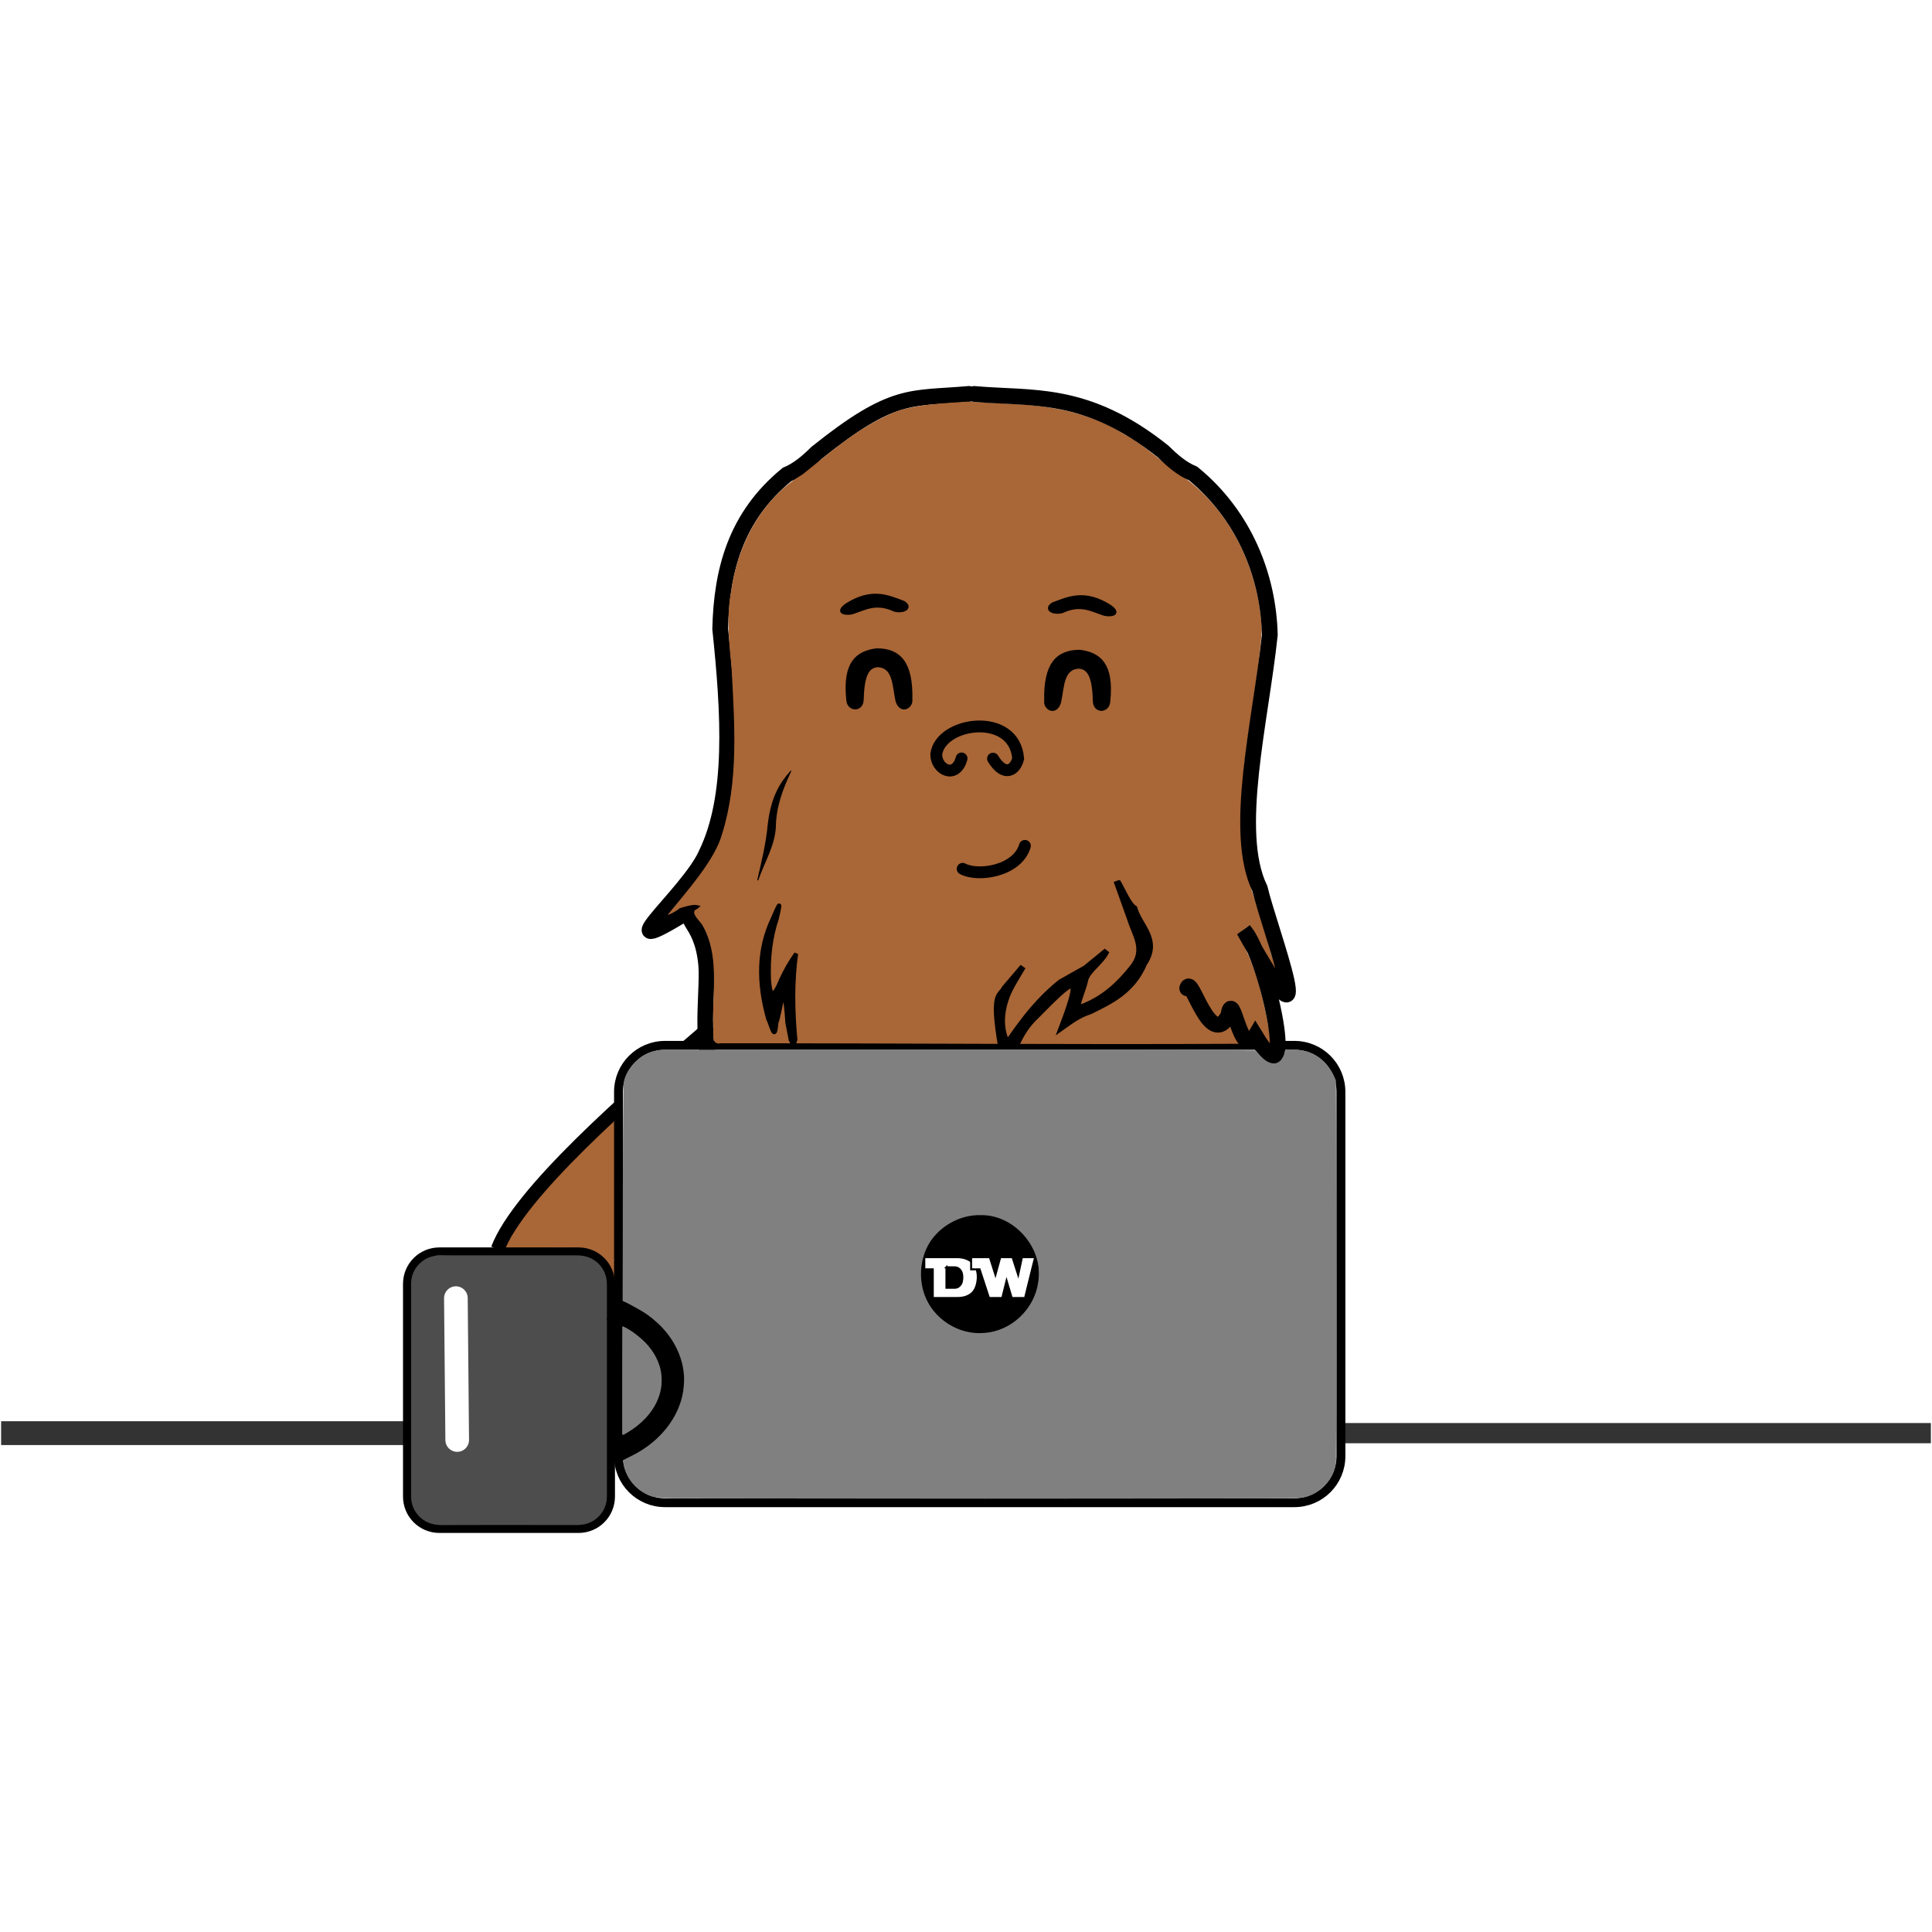 <?xml version="1.0" encoding="UTF-8" standalone="no"?>
<!-- Created with Inkscape (http://www.inkscape.org/) -->

<svg
   xmlns:dc="http://purl.org/dc/elements/1.1/"
   xmlns:cc="http://creativecommons.org/ns#"
   xmlns:rdf="http://www.w3.org/1999/02/22-rdf-syntax-ns#"
   xmlns:svg="http://www.w3.org/2000/svg"
   xmlns="http://www.w3.org/2000/svg"
   xmlns:sodipodi="http://sodipodi.sourceforge.net/DTD/sodipodi-0.dtd"
   xmlns:inkscape="http://www.inkscape.org/namespaces/inkscape"
   width="725"
   height="725"
   viewBox="0 0 725 725"
   id="svg2"
   version="1.1"
   inkscape:version="0.91 r13725"
   sodipodi:docname="dw.svg">
  <defs
     id="defs4">
    <inkscape:path-effect
       effect="spiro"
       id="path-effect7804"
       is_visible="true" />
    <inkscape:path-effect
       effect="spiro"
       id="path-effect7695"
       is_visible="true" />
    <inkscape:path-effect
       effect="spiro"
       id="path-effect7681"
       is_visible="true" />
    <inkscape:path-effect
       effect="spiro"
       id="path-effect7618"
       is_visible="true" />
    <inkscape:path-effect
       effect="spiro"
       id="path-effect7535"
       is_visible="true" />
    <inkscape:path-effect
       effect="spiro"
       id="path-effect7531"
       is_visible="true" />
    <marker
       inkscape:stockid="Arrow1Lstart"
       orient="auto"
       refY="0"
       refX="0"
       id="Arrow1Lstart"
       style="overflow:visible"
       inkscape:isstock="true">
      <path
         id="path7034"
         d="M 0,0 5,-5 -12.5,0 5,5 0,0 Z"
         style="fill-rule:evenodd;stroke:#000000;stroke-width:1pt"
         transform="matrix(0.8,0,0,0.8,10,0)"
         inkscape:connector-curvature="0" />
    </marker>
    <inkscape:path-effect
       effect="spiro"
       id="path-effect6819"
       is_visible="true" />
    <inkscape:path-effect
       effect="spiro"
       id="path-effect6798"
       is_visible="true" />
    <inkscape:path-effect
       effect="spiro"
       id="path-effect6794"
       is_visible="true" />
    <inkscape:path-effect
       effect="spiro"
       id="path-effect6423"
       is_visible="true" />
    <inkscape:path-effect
       effect="spiro"
       id="path-effect6418"
       is_visible="true" />
    <inkscape:path-effect
       effect="spiro"
       id="path-effect6381"
       is_visible="true" />
    <inkscape:path-effect
       effect="spiro"
       id="path-effect6376"
       is_visible="true" />
    <inkscape:path-effect
       effect="spiro"
       id="path-effect6371"
       is_visible="true" />
    <inkscape:path-effect
       effect="spiro"
       id="path-effect6348"
       is_visible="true" />
    <inkscape:path-effect
       effect="spiro"
       id="path-effect6344"
       is_visible="true" />
    <inkscape:path-effect
       effect="spiro"
       id="path-effect6339"
       is_visible="true" />
    <inkscape:path-effect
       effect="spiro"
       id="path-effect6335"
       is_visible="true" />
    <inkscape:path-effect
       effect="spiro"
       id="path-effect6326"
       is_visible="true" />
    <inkscape:path-effect
       effect="spiro"
       id="path-effect6321"
       is_visible="true" />
    <inkscape:path-effect
       effect="spiro"
       id="path-effect6316"
       is_visible="true" />
    <inkscape:path-effect
       effect="spiro"
       id="path-effect6274"
       is_visible="true" />
    <inkscape:path-effect
       effect="spiro"
       id="path-effect6269"
       is_visible="true" />
    <inkscape:path-effect
       effect="spiro"
       id="path-effect6221"
       is_visible="true" />
    <inkscape:path-effect
       effect="spiro"
       id="path-effect6217"
       is_visible="true" />
    <inkscape:path-effect
       effect="spiro"
       id="path-effect6197"
       is_visible="true" />
    <inkscape:path-effect
       effect="spiro"
       id="path-effect6178"
       is_visible="true" />
    <inkscape:path-effect
       effect="spiro"
       id="path-effect6174"
       is_visible="true" />
    <inkscape:path-effect
       effect="spiro"
       id="path-effect6164"
       is_visible="true" />
    <inkscape:path-effect
       effect="spiro"
       id="path-effect6131"
       is_visible="true" />
    <inkscape:path-effect
       effect="spiro"
       id="path-effect4387"
       is_visible="true" />
    <inkscape:path-effect
       effect="spiro"
       id="path-effect4344"
       is_visible="true" />
    <inkscape:path-effect
       effect="spiro"
       id="path-effect4299"
       is_visible="true" />
    <inkscape:path-effect
       effect="spiro"
       id="path-effect4295"
       is_visible="true" />
    <inkscape:path-effect
       effect="spiro"
       id="path-effect4244"
       is_visible="true" />
    <inkscape:path-effect
       effect="spiro"
       id="path-effect4239"
       is_visible="true" />
    <inkscape:path-effect
       effect="spiro"
       id="path-effect4234"
       is_visible="true" />
    <inkscape:path-effect
       effect="spiro"
       id="path-effect4299-7"
       is_visible="true" />
    <inkscape:path-effect
       effect="spiro"
       id="path-effect7804-7"
       is_visible="true" />
    <inkscape:path-effect
       effect="spiro"
       id="path-effect7804-9"
       is_visible="true" />
    <inkscape:path-effect
       effect="spiro"
       id="path-effect7804-7-7"
       is_visible="true" />
    <inkscape:path-effect
       effect="spiro"
       id="path-effect6221-3"
       is_visible="true" />
    <inkscape:path-effect
       effect="spiro"
       id="path-effect6798-6"
       is_visible="true" />
    <inkscape:path-effect
       effect="spiro"
       id="path-effect7681-1"
       is_visible="true" />
  </defs>
  <sodipodi:namedview
     id="base"
     pagecolor="#ffffff"
     bordercolor="#666666"
     borderopacity="1.0"
     inkscape:pageopacity="0.0"
     inkscape:pageshadow="2"
     inkscape:zoom="0.5"
     inkscape:cx="189.00906"
     inkscape:cy="202.44147"
     inkscape:document-units="px"
     inkscape:current-layer="layer1"
     showgrid="false"
     inkscape:window-width="1600"
     inkscape:window-height="824"
     inkscape:window-x="0"
     inkscape:window-y="24"
     inkscape:window-maximized="1"
     units="px"
     showguides="false" />
  <g
     inkscape:label="Layer 1"
     inkscape:groupmode="layer"
     id="layer1"
     transform="translate(0,-327.362)">
    <path
       style="fill:none;stroke:none;stroke-width:0.837;stroke-miterlimit:4;stroke-dasharray:none;stroke-opacity:1"
       id="path3411-5"
       sodipodi:type="arc"
       sodipodi:cx="273.638"
       sodipodi:cy="-74.776962"
       sodipodi:rx="261.72397"
       sodipodi:ry="261.72397"
       sodipodi:start="0"
       sodipodi:end="6.2804837"
       sodipodi:open="true"
       d="M 535.362,-74.777 A 261.724,261.724 0 0 1 273.815,186.947 261.724,261.724 0 0 1 11.914,-74.423 261.724,261.724 0 0 1 273.108,-336.5 261.724,261.724 0 0 1 535.361,-75.484"
       transform="matrix(-0.248,-0.969,0.969,-0.248,0,0)" />
    <path
       style="opacity:1;fill:#4d4d4d;fill-opacity:1;stroke:none;stroke-width:12;stroke-linecap:round;stroke-linejoin:miter;stroke-miterlimit:4;stroke-dasharray:none;stroke-dashoffset:0;stroke-opacity:1"
       d="m 181.984,798.371 c -6.851,0.084 -13.719,-0.156 -20.561,0.233 -4.35,0.806 -8.155,4.367 -8.756,8.574 -0.356,10.852 -0.132,21.716 -0.206,32.572 0.058,16.741 -0.132,33.485 0.149,50.224 0.055,5.502 5.804,10.014 11.458,9.688 18.848,0.149 37.701,0.062 56.548,0.04 4.33,-1.025 8.377,-4.26 9.065,-8.598 0.373,-10.731 0.155,-21.475 0.231,-32.211 -0.056,-16.996 0.135,-33.995 -0.171,-50.989 -0.107,-4.531 -4.193,-8.266 -8.651,-9.315 -2.337,-0.499 -4.821,-0.079 -7.215,-0.218 -10.63,3e-4 -21.261,-7.4e-4 -31.891,10e-4 z"
       id="path7663"
       inkscape:connector-curvature="0" />
    <path
       style="opacity:1;fill:#a96636;fill-opacity:1;stroke:none;stroke-width:8;stroke-linecap:butt;stroke-linejoin:miter;stroke-miterlimit:4;stroke-dasharray:none;stroke-dashoffset:0;stroke-opacity:1"
       d="m 230.162,748.114 c -17.772,12.312 -30.869,25.81 -38.313,43.264 -0.297,1.145 -3.131,3.291 -2.31,4.318 10.141,0.767 21.273,-0.804 31.366,0.429 4.095,1.305 8.247,6.858 9.64,10.931 1.381,-0.737 -0.456,-5.891 0.042,-7.304 0.06,-17.213 0.237,-34.51 -0.042,-51.671 l -0.275,-0.035 z"
       id="path5139"
       inkscape:connector-curvature="0"
       sodipodi:nodetypes="ccccccccc" />
    <path
       style="fill:#333333;fill-rule:evenodd;stroke:#333333;stroke-width:7.59;stroke-linecap:butt;stroke-linejoin:miter;stroke-miterlimit:4;stroke-dasharray:none;stroke-opacity:1"
       d="m 502.527,865.163 222.048,0"
       id="path7802" />
    <path
       style="fill:none;fill-rule:evenodd;stroke:#333333;stroke-width:8.939;stroke-linecap:butt;stroke-linejoin:miter;stroke-miterlimit:4;stroke-dasharray:none;stroke-opacity:1"
       d="m 0.425,865.163 153.429,0"
       id="path7802-5" />
    <path
       style="fill:none;fill-rule:evenodd;stroke:#000000;stroke-width:5.176;stroke-linecap:butt;stroke-linejoin:miter;stroke-miterlimit:4;stroke-dasharray:none;stroke-opacity:1"
       d="m 264.256,714.684 c -28.695,24.676 -69.433,60.227 -77.487,81.388"
       id="path7529"
       inkscape:connector-curvature="0"
       sodipodi:nodetypes="cc" />
    <path
       style="fill:#ff0000;fill-rule:evenodd;stroke:#000000;stroke-width:0;stroke-linecap:butt;stroke-linejoin:miter;stroke-miterlimit:4;stroke-dasharray:none;stroke-opacity:1"
       d="m 374.093,567.082 23.903,-0.747"
       id="path6219" />
    <path
       style="fill:#000000;fill-rule:evenodd;stroke:#000000;stroke-width:0.486px;stroke-linecap:butt;stroke-linejoin:miter;stroke-opacity:1"
       d="m 287.788,732.436 c -0.895,-4.504 -3.231,-10.26 2.755,-0.966 l 5.151,17.169 c -0.101,2.236 -0.31,4.171 -2.453,0.736 l -1.472,-7.113 c -0.635,-0.362 -1.138,-1.513 -2.207,0.736 l -0.245,4.905 c -1.994,-3.527 -1.734,-9.74 -1.529,-15.467 z"
       id="path6337"
       inkscape:connector-curvature="0"
       sodipodi:nodetypes="cccccccc" />
    <path
       style="fill:#000000;fill-rule:evenodd;stroke:#000000;stroke-width:0.739px;stroke-linecap:butt;stroke-linejoin:miter;stroke-opacity:1"
       d="m 445.998,813.885 -1.021,3.268 3.166,-1.634 -2.145,-1.634 z"
       id="path6796" />
    <path
       style="fill:#000000;fill-rule:evenodd;stroke:#000000;stroke-width:0.739px;stroke-linecap:butt;stroke-linejoin:miter;stroke-opacity:1"
       d="m 285.661,798.362 c 2.446,6.403 2.675,12.125 2.655,17.77 l 4.494,2.043 -4.782,-23.631 z"
       id="path6792"
       inkscape:connector-curvature="0"
       sodipodi:nodetypes="ccccc" />
    <path
       style="opacity:1;fill:#ffffff;fill-opacity:1;stroke:#000000;stroke-width:3.339;stroke-linecap:round;stroke-linejoin:round;stroke-miterlimit:4;stroke-dasharray:none;stroke-dashoffset:0;stroke-opacity:1"
       d="m 249.574,719.639 236.143,0 c 9.681,0 17.475,7.794 17.475,17.475 l 0,136.674 c 0,9.681 -7.794,17.475 -17.475,17.475 l -236.143,0 c -9.681,0 -17.475,-7.794 -17.475,-17.475 l 0,-136.674 c 0,-9.681 7.794,-17.475 17.475,-17.475 z"
       id="rect7405" />
    <path
       style="opacity:1;fill:#ffffff;fill-opacity:1;stroke:#000000;stroke-width:3.697;stroke-linecap:round;stroke-linejoin:round;stroke-miterlimit:4;stroke-dasharray:none;stroke-dashoffset:0;stroke-opacity:1"
       d="m 388.154,805.451 a 20.509,20.509 0 0 1 -20.509,20.509 20.509,20.509 0 0 1 -20.509,-20.509 20.509,20.509 0 0 1 20.509,-20.509 20.509,20.509 0 0 1 20.509,20.509 z"
       id="path7446" />
    <path
       style="opacity:1;fill:none;fill-opacity:1;stroke:#000000;stroke-width:3.029;stroke-linecap:round;stroke-linejoin:miter;stroke-miterlimit:4;stroke-dasharray:none;stroke-dashoffset:0;stroke-opacity:1"
       d="m 164.9,796.982 52.204,0 c 6.733,0 12.153,5.42 12.153,12.153 l 0,79.811 c 0,6.733 -5.42,12.153 -12.153,12.153 l -52.204,0 c -6.733,0 -12.153,-5.42 -12.153,-12.153 l 0,-79.811 c 0,-6.733 5.42,-12.153 12.153,-12.153 z"
       id="rect7614" />
    <path
       style="fill:none;fill-rule:evenodd;stroke:#000000;stroke-width:8.874;stroke-linecap:butt;stroke-linejoin:miter;stroke-miterlimit:4;stroke-dasharray:none;stroke-opacity:1"
       d="m 229.131,818.484 c 31.989,11.172 30.21,43.228 0.578,53.727"
       id="path7616"
       inkscape:connector-curvature="0"
       sodipodi:nodetypes="cc" />
    <path
       style="opacity:1;fill:#000000;fill-opacity:1;stroke:none;stroke-width:12;stroke-linecap:round;stroke-linejoin:miter;stroke-miterlimit:4;stroke-dasharray:none;stroke-dashoffset:0;stroke-opacity:1"
       d="m 366.49,786.426 c -3.786,-0.026 -7.433,1.504 -10.549,3.541 -5.28,3.713 -8.493,10.103 -8.244,16.529 0.129,5.161 2.443,10.24 6.343,13.674 4.177,4.077 10.344,5.846 16.102,5.035 7.185,-0.95 13.551,-6.2 15.833,-13.029 1.163,-3.18 1.228,-6.665 0.728,-9.98 -1.337,-6.866 -6.599,-12.821 -13.335,-14.913 -2.212,-0.793 -4.547,-0.904 -6.877,-0.858 z"
       id="path7659"
       inkscape:connector-curvature="0" />
    <path
       style="fill:#ffffff;fill-rule:evenodd;stroke:#ffffff;stroke-width:8.874;stroke-linecap:round;stroke-linejoin:miter;stroke-miterlimit:4;stroke-dasharray:53.242, 53.242;stroke-dashoffset:0;stroke-opacity:1"
       d="m 171.076,814.498 0.817,88.508"
       id="path7679" />
    <path
       style="opacity:1;fill:#a05a2c;fill-opacity:0;stroke:none;stroke-width:5.469;stroke-linecap:round;stroke-linejoin:miter;stroke-miterlimit:4;stroke-dasharray:none;stroke-dashoffset:0;stroke-opacity:1"
       d="m 229.895,749.033 c -9.372,8.144 -17.991,17.249 -26.23,26.555 -4.721,5.87 -9.928,11.713 -13.039,18.596 0.874,2.223 4.372,1.024 6.226,1.43 8.222,0.359 16.614,-0.744 24.726,0.738 3.35,1.21 6.424,3.614 7.876,6.911 1.152,-1.301 0.232,-4.141 0.643,-5.908 0.287,-16.051 0.538,-32.126 0.11,-48.169 -0.05,-0.135 -0.19,-0.184 -0.311,-0.153 z"
       id="path7704"
       inkscape:connector-curvature="0" />
    <path
       style="opacity:1;fill:#a05a2c;fill-opacity:0;stroke:none;stroke-width:7;stroke-linecap:round;stroke-linejoin:miter;stroke-miterlimit:4;stroke-dasharray:none;stroke-dashoffset:0;stroke-opacity:1"
       d="m 363.958,478.467 c -12.768,0.264 -26.349,0.95 -37.35,8.23 -9.419,5.333 -17.37,12.726 -26.02,19.118 -15.291,9.595 -24.21,27.041 -26.304,44.653 -2.236,16.401 1.731,32.83 1.345,49.273 0.23,16.321 -0.713,33.086 -7.491,48.183 -2.94,7.214 -8.814,12.705 -12.79,19.235 1.878,0.402 3.64,-2.646 5.549,-2.535 1.082,1.585 4.556,4.074 1.888,5.799 -1.451,2.107 1.602,4.351 2.08,6.355 4.534,8.909 2.4,19.296 2.853,28.878 0.241,3.936 -0.486,8.296 0.445,12.022 9.577,0.971 19.266,0.315 28.884,0.519 0.037,-3.683 -1.101,-7.701 -1.514,-11.512 -1.772,2.454 -1.076,7.237 -3.411,9.903 -2.203,-1.173 -2.394,-4.601 -3.406,-6.754 -2.366,-8.651 -2.2,-17.88 -1.254,-26.734 1.202,-5.231 2.981,-10.687 6.152,-15.052 2.126,-0.443 0.601,2.859 0.521,3.94 -2.257,8.71 -4.297,17.904 -2.878,26.898 1.354,1.118 2.114,-2.1 2.749,-2.831 1.963,-3.302 3.086,-7.643 6.23,-9.97 1.371,3.15 -0.254,7.015 -0.062,10.437 -0.303,7.207 -0.233,14.643 0.78,21.674 24.568,0 49.135,0 73.703,0 0.814,-5.475 -1.632,-11.793 0.829,-17.121 2.659,-3.708 5.298,-7.891 8.939,-10.604 2.211,0.46 -0.173,3.401 -0.594,4.568 -3.739,6.106 -6.942,13.7 -4.769,20.871 2.624,-0.697 3.854,-4.157 5.735,-5.993 6.079,-7.9 13.724,-14.489 22.4,-19.355 3.202,-1.631 5.6,-5.07 8.98,-6.086 2.395,1.403 -0.889,3.657 -1.725,5.05 -3.953,3.561 -5.872,8.532 -7.149,13.571 -1.127,1.566 0.854,1.802 1.779,0.836 7.517,-3.964 14.827,-9.819 18.12,-17.864 0.901,-4.227 -2.029,-8.236 -2.918,-12.261 -1.616,-4.921 -3.903,-9.915 -4.954,-14.874 3.228,-1.321 3.636,3.384 5.151,5.093 3.632,5.881 7.955,11.836 9.16,18.764 -0.396,6.501 -4.571,12.273 -8.974,16.819 -7.478,7.251 -17.941,9.938 -26.244,16.042 -1.991,1.319 0.568,-2.738 0.445,-3.484 1.478,-4.246 3.302,-8.446 3.991,-12.925 -3.389,1.889 -6.646,5.644 -9.782,8.518 -2.916,3.197 -6.695,6.504 -8.064,10.437 26.221,0 52.442,0 78.663,0 -0.328,-1.337 -0.982,-4.163 -2.32,-4.973 -2.241,1.815 -5.571,2.404 -7.867,0.253 -4.312,-3.063 -5.803,-8.485 -8.869,-12.469 -3.136,-1.074 -2.267,-5.761 0.806,-6.415 3.378,-0.216 4.744,4.075 6.358,6.323 1.772,2.402 2.506,6.378 5.341,7.692 1.478,-1.946 1.996,-6.172 5.379,-5.387 4.264,1.493 3.92,7.617 6.152,10.489 0.891,-0.76 2.661,-4.655 3.54,-1.57 1.324,1.399 3.359,6.717 4.342,5.523 -1.544,-12.236 -4.646,-24.448 -9.991,-35.59 -0.569,-1.637 -3.49,-4.086 -0.725,-5.239 1.279,-1.09 3.874,-2.919 4.631,-0.21 2.362,3.291 3.618,7.666 6.434,10.492 0.215,-2.666 -1.504,-5.691 -1.996,-8.438 -2.448,-9.759 -6.579,-19.07 -8.386,-28.977 -3.634,-28.733 4.936,-57.07 6.669,-85.629 -0.145,-16.506 -6.295,-32.955 -16.687,-45.744 -4.814,-5.909 -10.587,-10.907 -16.981,-15.012 -13.125,-11.516 -28.866,-21.092 -46.555,-22.959 -9.594,-1.367 -19.3,-1.958 -28.99,-1.891 z m 40.186,73.422 c 3.844,0.233 8.866,0.505 11.173,4.072 0.957,2.224 -1.865,2.704 -3.351,1.922 -5.445,-2.014 -11.307,-1.288 -16.635,0.691 -1.563,1.003 -3.304,-0.295 -2.171,-1.931 2.292,-3.604 7.009,-4.796 10.984,-4.754 z m -71.865,0.114 c 4.312,-0.01 10.481,0.971 11.853,5.8 -0.247,2.175 -3.339,0.323 -4.59,0.178 -5.365,-2.412 -11.136,-0.893 -16.596,0.133 -2.626,0.432 -1.7,-3.244 0.006,-3.839 2.717,-1.851 6.136,-2.232 9.327,-2.272 z m 72.865,21.014 c 7.031,-0.155 12.423,6.73 12.409,13.466 0.178,2.974 1.325,7.527 -2.424,8.787 -3.747,-2.754 -2.677,-8.339 -4.959,-12.061 -1.031,-3.009 -4.925,-5.445 -7.577,-2.794 -3.901,3.67 -1.329,10.231 -4.771,14.04 -3.103,1.273 -4.042,-3.207 -3.954,-5.388 -0.941,-6.006 1.572,-13.089 7.624,-15.342 1.176,-0.452 2.411,-0.692 3.651,-0.709 z m -72.954,0.07 c 6.94,0.363 11.764,7.46 10.797,14.038 -0.348,2.32 0.68,6.598 -2.276,7.553 -3.364,0.093 -3.418,-4.49 -3.839,-6.831 -0.07,-3.636 -1.47,-8.491 -5.814,-8.736 -5.42,1.861 -5.425,8.714 -7.153,13.209 -0.268,1.664 -2.403,4.213 -3.651,1.769 -2.524,-3.149 -0.973,-7.603 -0.395,-11.203 1.276,-5.69 6.355,-10.266 12.33,-9.8 z m 36.182,25.892 c 7.557,-0.481 15.465,4.637 16.485,12.492 1.026,3.254 -2.271,5.716 -4.546,7.453 -4.015,1.62 -7.926,-2.164 -8.807,-5.881 -0.15,-1.995 2.919,-3.027 3.792,-0.999 1.206,3.808 6.011,2.88 5.053,-0.795 -1.423,-5.119 -6.548,-8.248 -11.733,-7.859 -5.336,0.113 -12.228,2.173 -14.017,7.797 -0.664,2.071 2.142,5.739 3.896,3.164 0.647,-1.943 3.421,-5.171 5.176,-2.416 0.929,4.519 -4.361,9.471 -8.762,7.364 -5.802,-2.372 -6.001,-10.591 -1.635,-14.488 3.892,-4.02 9.639,-5.804 15.097,-5.831 z m -69.484,18.284 c -2.686,6.831 -5.101,13.894 -5.525,21.311 -1.095,6.646 -3.524,13.166 -6.752,19.047 2.114,-8.718 3.143,-17.679 4.918,-26.447 1.373,-5.003 3.456,-10.46 7.359,-13.911 z m 87.236,26.621 c 3.1,0.957 1.013,5.213 -0.552,6.764 -4.183,5.004 -10.682,7.47 -17.121,6.896 -2.721,-0.264 -7.175,0.404 -8.333,-2.744 -0.228,-2.292 2.112,-2.84 3.814,-2.046 7.27,1.881 16.324,-0.466 19.867,-7.476 0.57,-0.701 1.354,-1.442 2.325,-1.395 z"
       id="path7710"
       inkscape:connector-curvature="0" />
    <g
       style="font-style:normal;font-weight:normal;font-size:29.579px;line-height:125%;font-family:sans-serif;letter-spacing:0px;word-spacing:0px;fill:#ffffff;fill-opacity:1;stroke:#000000;stroke-width:0.739px;stroke-linecap:butt;stroke-linejoin:miter;stroke-opacity:1"
       id="text7839">
      <path
         d="m 350.04,814.442 0,-10.755 -3.182,0 0,-4.561 12.219,0 q 1.835,0 3.235,0.488 1.4,0.488 2.365,1.315 0.965,0.827 1.602,2.238 0.647,1.411 0.647,3.67 -0.117,2.089 -0.7,3.553 -0.583,1.464 -1.549,2.312 -0.965,0.849 -2.365,1.315 -1.389,0.467 -3.49,0.424 l -8.782,0 z m 5.112,-11.519 0,7.7 2.917,0 q 0.986,0 1.591,-0.414 0.605,-0.424 0.986,-1.071 0.382,-0.658 0.488,-2.355 -0.032,-1.549 -0.435,-2.28 -0.392,-0.742 -1.018,-1.156 -0.626,-0.424 -1.633,-0.424 l -2.896,0 z"
         style="font-style:normal;font-variant:normal;font-weight:normal;font-stretch:normal;font-size:21.722px;font-family:'Star Jedi Rounded';-inkscape-font-specification:'Star Jedi Rounded';fill:#ffffff;stroke:#000000;stroke-width:0.739px"
         id="path4406" />
      <path
         d="m 377.723,807.951 -1.612,6.491 -4.985,0 -3.521,-10.755 -3.182,0 0,-4.561 7.021,0 2.1,6.618 1.824,-6.618 4.582,0 2.132,6.618 1.421,-6.618 4.932,0 -3.786,15.316 -4.985,0 -1.941,-6.491 z"
         style="font-style:normal;font-variant:normal;font-weight:normal;font-stretch:normal;font-size:21.722px;font-family:'Star Jedi Rounded';-inkscape-font-specification:'Star Jedi Rounded';fill:#ffffff;stroke:#000000;stroke-width:0.739px"
         id="path4408" />
    </g>
    <path
       style="fill:none;fill-rule:evenodd;stroke:#000000;stroke-width:5.916;stroke-linecap:round;stroke-linejoin:miter;stroke-miterlimit:4;stroke-dasharray:none;stroke-opacity:1"
       d="m 363.589,475.181 c -21.902,1.963 -28.124,-1.121 -57.098,22.058 -3.359,3.303 -6.862,6.39 -11.205,8.217 -19.332,15.826 -24.5,36.125 -25.024,57.891 3.374,32.157 5.145,63.053 -5.229,84.408 -6.683,15.374 -42.777,44.346 -2.614,19.048 -8.805,6.619 0.963,4.212 2.614,22.783 0.857,11.185 -3.803,36.399 5.976,42.951 8.679,2.669 3.096,11.603 4.482,17.18"
       id="path6195"
       inkscape:connector-curvature="0"
       sodipodi:nodetypes="ccccccccc" />
    <path
       style="opacity:1;fill:#a96636;fill-opacity:1;stroke:none;stroke-width:4;stroke-linecap:butt;stroke-linejoin:miter;stroke-miterlimit:4;stroke-dasharray:none;stroke-dashoffset:0;stroke-opacity:1"
       d="m 363.058,478.079 c -8.551,0.632 -17.314,0.852 -25.582,3.294 -13.776,5.077 -24.99,14.954 -36.25,23.972 -15.351,9.172 -24.478,26.39 -26.837,43.795 -1.913,9.728 -0.735,19.613 0.17,29.361 1.069,20.597 2.663,41.801 -3.574,61.77 -2.621,9.834 -13.865,22.258 -20.155,30.051 -1.187,1.147 3.311,-1.142 4.124,-2.076 1.315,-0.503 5.073,-1.544 6.423,-1.269 2.604,0.625 1.345,0.158 0.389,1.407 -3.481,1.115 1.063,4.59 2.109,6.612 5.951,10.998 3.584,23.902 3.707,35.856 0.597,2.349 -1.368,8.89 2.758,8.017 64.56,-0.063 130.248,0.529 194.807,0.179 0.579,-1.428 -3.127,-10.203 -3.384,-11.673 -2.038,0.779 -4.603,4.563 -6.982,3.031 -5.727,-3.312 -4.619,-8.019 -9.279,-12.359 -1.456,-3.132 -0.209,-1.416 1.856,1.471 3.121,3.922 5.483,8.083 9.179,11.499 1.88,-0.119 3.271,-3.607 4.337,-4.783 1.557,-2.233 3.349,-3.219 4.13,-0.8 1.456,2.612 0.599,7.155 1.932,9.844 2.476,0.889 5.001,-2.26 4.084,-4.739 1.807,2.291 3.684,7.317 5.963,9.062 0.9,-2.043 -1.214,-6.461 -1.31,-8.668 -2.205,-11.449 -5.169,-22.98 -11.314,-33.02 2.015,-0.848 4.618,-4.9 5.923,-1.385 2.484,3.765 5.706,13.238 8.639,16.672 1.277,-0.524 -2.228,-7.709 -2.173,-8.795 -2.985,-11.015 -6.993,-21.798 -9.844,-32.798 -2.006,-11.512 -1.035,-23.398 -0.2,-34.987 1.79,-17.659 5.548,-35.103 6.802,-52.817 -0.989,-21.692 -10.9,-43.503 -28.419,-56.75 -8.068,-5.104 -14.747,-12.157 -23.181,-16.748 -12.351,-7.797 -26.999,-10.699 -41.409,-11.311 -5.811,-0.295 -11.629,-0.739 -17.437,-0.913 z m 5.2,120.951 c 6.142,-0.352 10.399,1.201 13.342,6.604 1.452,2.717 2.619,6.554 -0.091,8.991 -1.919,3.114 -4.142,4.809 -6.697,1.885 -1.291,-1.494 -4.856,-3.641 -2.305,-5.273 2.929,-0.908 3.455,3.762 6.048,3.502 2.596,-0.908 2.265,-3.954 0.994,-5.824 -2.999,-8.375 -14.591,-8.813 -20.807,-6.043 -3.151,1.45 -8.172,6.625 -6.03,10.364 1.012,1.87 6.068,2.072 6.575,0.125 0.255,-2.213 2.301,-3.459 2.917,-0.743 -1.488,2.618 -3.869,7.513 -7.621,4.288 -4.626,-3.231 -5.074,-8.901 -1.001,-12.316 3.855,-3.79 9.397,-5.504 14.676,-5.559 z"
       id="path5137"
       inkscape:connector-curvature="0"
       sodipodi:nodetypes="ccccccccccccccccccccccccccccccccccccccccccccccccccc" />
    <path
       style="fill:none;fill-rule:evenodd;stroke:#000000;stroke-width:5.916;stroke-linecap:round;stroke-linejoin:miter;stroke-miterlimit:4;stroke-dasharray:none;stroke-opacity:1"
       d="m 365.583,475.195 c 21.902,1.963 41.989,-1.517 70.963,21.662 3.359,3.303 6.862,6.39 11.205,8.217 19.332,15.826 28.235,38.739 28.759,60.505 -3.374,32.157 -14.108,73.884 -3.735,95.239 3.628,15.409 25.018,71.242 -5.976,15.686 8.805,9.959 21.169,67.489 4.295,39.59 -5.669,9.742 -8.516,-18.614 -10.132,-7.67 -6.919,13.231 -14.063,-15.771 -15.449,-10.194"
       id="path6195-6"
       inkscape:connector-curvature="0"
       sodipodi:nodetypes="ccccccccc" />
    <path
       style="opacity:1;fill:#808080;fill-opacity:1;stroke:none;stroke-width:8;stroke-linecap:butt;stroke-linejoin:miter;stroke-miterlimit:4;stroke-dasharray:none;stroke-dashoffset:0;stroke-opacity:1"
       d="m 233.507,825.255 c -0.059,13.424 -0.008,26.86 -0.025,40.289 0.374,0.706 1.142,-0.264 1.664,-0.416 5.459,-3.194 10.314,-8.003 12.27,-14.145 1.014,-2.976 1.065,-6.22 0.563,-9.3 -0.963,-4.52 -3.568,-8.578 -6.989,-11.642 -2.15,-1.962 -4.551,-3.725 -7.19,-4.939 -0.144,-0.083 -0.195,0.103 -0.293,0.154 z"
       id="path5989"
       inkscape:connector-curvature="0" />
    <path
       style="opacity:1;fill:#808080;fill-opacity:1;stroke:none;stroke-width:8;stroke-linecap:butt;stroke-linejoin:miter;stroke-miterlimit:4;stroke-dasharray:none;stroke-dashoffset:0;stroke-opacity:1"
       d="m 252.387,721.237 c -4.585,-0.235 -9.52,0.453 -13,3.73 -3.083,2.758 -5.76,6.59 -5.406,10.923 -0.395,26.5 -0.203,53.007 -0.341,79.51 4.131,2.262 8.588,4.328 12.159,7.594 7.048,5.937 11.72,15.105 10.801,24.426 -0.749,10.343 -7.865,19.52 -16.672,24.673 -1.934,1.256 -4.266,2.109 -6.109,3.337 0.483,6.307 5.311,11.96 11.393,13.668 6.38,0.76 12.878,0.32 19.302,0.519 70.048,0.171 140.098,0.212 210.146,-0.006 4.942,-0.16 9.939,0.178 14.851,-0.364 6.862,-1.617 12.432,-8.31 11.83,-15.501 0.34,-37.128 0.013,-74.261 0.053,-111.391 -0.031,-9.819 0.012,-19.647 -0.066,-29.461 -1.994,-5.491 -6.487,-10.304 -12.424,-11.312 -2.176,-0.353 -4.588,-0.596 -6.672,-0.128 -0.269,2.378 -1.938,5.424 -4.766,4.913 -2.78,-0.421 -4.588,-2.954 -6.291,-4.836 -48.028,-0.455 -96.063,-0.236 -144.094,-0.299 -19.514,0 -39.027,0 -58.541,0 -0.459,1.412 0.487,3.388 1.031,4.91 1.142,3.065 4.247,4.365 6.608,6.269 3.676,3.598 2.387,9.106 2.083,13.635 -0.3,2.017 0.655,5.202 -1.73,6.221 -1.821,0.388 -3.901,-0.656 -3.815,-2.756 -0.632,-4.047 0.77,-8.134 0.148,-12.151 -1.082,-2.302 -4.27,-2.336 -5.629,-4.486 -2.837,-3.152 -3.872,-7.404 -4.828,-11.417 -3.128,-0.528 -6.755,-0.085 -10.02,-0.221 z m 115.53,62.118 c 12.83,-0.337 23.96,12.728 21.662,25.254 -1.361,9.94 -10.121,18.303 -20.158,18.934 -9.503,0.948 -19.101,-5.144 -22.412,-14.121 -2.51,-6.782 -1.644,-14.874 2.544,-20.822 4.172,-5.728 11.254,-9.421 18.364,-9.243 z"
       id="path7632"
       inkscape:connector-curvature="0" />
    <path
       style="opacity:1;fill:#808080;fill-opacity:1;stroke:none;stroke-width:8;stroke-linecap:butt;stroke-linejoin:miter;stroke-miterlimit:4;stroke-dasharray:none;stroke-dashoffset:0;stroke-opacity:1"
       d="m 263.205,721.271 18.808,0 c 5.64,0 10.181,4.541 10.181,10.181 l 0,11.72 c 0,5.64 -4.541,10.181 -10.181,10.181 l -18.808,0 c -5.64,0 -10.181,-4.541 -10.181,-10.181 l 0,-11.72 c 0,-5.64 4.541,-10.181 10.181,-10.181 z"
       id="rect5147" />
    <path
       style="opacity:1;fill:#ffffff;fill-opacity:1;stroke:none;stroke-width:8;stroke-linecap:butt;stroke-linejoin:miter;stroke-miterlimit:4;stroke-dasharray:none;stroke-dashoffset:0;stroke-opacity:1"
       d="m 366.038,799.686 c 0.684,0 1.234,0.809 1.234,1.813 0,1.005 -0.551,1.813 -1.234,1.813 -0.684,0 -1.234,-0.809 -1.234,-1.813 0,-1.005 0.551,-1.813 1.234,-1.813 z"
       id="rect4228" />
    <path
       style="fill:#000000;fill-rule:evenodd;stroke:#000000;stroke-width:2.218;stroke-linecap:butt;stroke-linejoin:miter;stroke-miterlimit:4;stroke-dasharray:none;stroke-opacity:1"
       d="m 419.361,658.207 c 2.09,3.547 4.026,8.487 6.338,10.036 1.881,6.691 9.556,11.808 3.697,20.599 -4.384,10.337 -12.44,14.188 -20.467,18.091 -3.978,1.23 -7.178,3.627 -10.432,5.942 8.502,-22.387 4.306,-18.338 -9.772,-4.093 -3.703,3.521 -5.649,7.043 -7.263,10.564 -2.944,-0.3 -4.339,-0.703 -5.928,0.07 -3.358,-19.995 -0.209,-17.887 1.438,-21.198 l 6.866,-8.055 c -2.077,3.609 -4.504,7.219 -5.942,10.828 -4.175,10.862 -0.143,17.467 0.132,17.694 2.108,-2.471 8.888,-13.944 19.939,-22.712 l 9.375,-5.282 7.923,-6.47 c -2.022,4.318 -7.208,7.196 -8.055,10.96 -0.602,3.682 -5.204,12.76 -1.056,10.036 8.213,-3.187 13.734,-8.488 18.487,-14.393 5.853,-6.893 1.286,-12.523 -0.528,-18.487 l -5.15,-14.393 5.15,14.393"
       id="path6314-3"
       inkscape:connector-curvature="0"
       sodipodi:nodetypes="ccccccccccccccccccccc" />
    <path
       style="fill:#000000;fill-rule:evenodd;stroke:#000000;stroke-width:1.479;stroke-linecap:butt;stroke-linejoin:miter;stroke-miterlimit:4;stroke-dasharray:none;stroke-opacity:1"
       d="m 291.486,672.175 c -2.311,6.898 -3.234,14.537 -2.905,22.844 0.375,5.159 1.221,8.181 4.556,-0.066 1.552,-3.315 3.357,-6.567 5.612,-9.706 -1.45,10.643 -1.273,21.401 -0.264,32.22 -0.673,2.472 -0.745,2.091 -1.783,0.132 l -1.254,-6.47 c -1.233,-19.701 -2.531,-3.656 -4.093,0 -0.601,7.97 -1.959,0.541 -3.037,-1.188 -3.951,-13.892 -3.754,-26.448 1.585,-37.7 1.56,-3.475 3.888,-9.525 1.585,-0.066 z"
       id="path6324"
       inkscape:connector-curvature="0"
       sodipodi:nodetypes="cccccccccccc" />
    <path
       style="fill:none;fill-rule:evenodd;stroke:#000000;stroke-width:4.437;stroke-linecap:round;stroke-linejoin:miter;stroke-miterlimit:4;stroke-dasharray:none;stroke-opacity:1"
       d="m 361.25,653.393 c 5.881,3.136 20.588,0.827 23.349,-8.605"
       id="path6272"
       inkscape:connector-curvature="0"
       sodipodi:nodetypes="cc" />
    <path
       style="fill:none;fill-rule:evenodd;stroke:#000000;stroke-width:4.437;stroke-linecap:round;stroke-linejoin:miter;stroke-miterlimit:4;stroke-dasharray:none;stroke-opacity:1"
       d="m 360.836,611.974 c -2.218,7.947 -9.52,4.2 -9.5,-1.54 1.542,-12.266 29.351,-16.153 30.741,1.614 -1.142,4.431 -5.143,7.024 -9.442,0"
       id="path6267-9"
       inkscape:connector-curvature="0"
       sodipodi:nodetypes="cccc" />
    <path
       style="fill:#000000;fill-rule:evenodd;stroke:#000000;stroke-width:1.208px;stroke-linecap:butt;stroke-linejoin:miter;stroke-opacity:1"
       d="m 323.522,589.722 c 0.017,4.399 -5.136,4.135 -5.337,0.32 -1.472,-13.946 3.473,-17.832 10.78,-18.785 8.581,-0.011 13.111,4.873 12.808,18.571 0.365,2.825 -3.653,5.174 -5.123,0.534 -1.248,-5.75 -0.895,-12.898 -7.258,-13.235 -3.654,0.244 -5.635,3.232 -5.87,12.594 z"
       id="path8113"
       inkscape:connector-curvature="0"
       sodipodi:nodetypes="ccccccc" />
    <path
       style="fill:#000000;fill-rule:evenodd;stroke:#000000;stroke-width:1.208px;stroke-linecap:butt;stroke-linejoin:miter;stroke-opacity:1"
       d="m 317.701,554.33 c -4.34,3.114 0.083,3.488 2.113,2.943 4.716,-1.508 8.846,-4.237 15.849,-0.981 3.433,0.885 6.556,-0.954 3.396,-2.868 -6.07,-2.29 -11.966,-5.011 -21.358,0.906 z"
       id="path8118"
       inkscape:connector-curvature="0"
       sodipodi:nodetypes="ccccc" />
    <path
       style="fill:#000000;fill-rule:evenodd;stroke:#000000;stroke-width:1.208px;stroke-linecap:butt;stroke-linejoin:miter;stroke-opacity:1"
       d="m 410.697,590.276 c -0.017,4.399 5.136,4.135 5.337,0.32 1.472,-13.946 -3.473,-17.832 -10.78,-18.785 -8.581,-0.011 -13.111,4.873 -12.808,18.571 -0.365,2.825 3.653,5.174 5.123,0.534 1.248,-5.75 0.895,-12.898 7.258,-13.235 3.654,0.244 5.635,3.232 5.87,12.594 z"
       id="path8113-2"
       inkscape:connector-curvature="0"
       sodipodi:nodetypes="ccccccc" />
    <path
       style="fill:#000000;fill-rule:evenodd;stroke:#000000;stroke-width:1.208px;stroke-linecap:butt;stroke-linejoin:miter;stroke-opacity:1"
       d="m 416.517,554.885 c 4.34,3.114 -0.083,3.488 -2.113,2.943 -4.716,-1.508 -8.846,-4.237 -15.849,-0.981 -3.433,0.885 -6.556,-0.954 -3.396,-2.868 6.07,-2.29 11.966,-5.011 21.358,0.906 z"
       id="path8118-8"
       inkscape:connector-curvature="0"
       sodipodi:nodetypes="ccccc" />
    <path
       style="fill:#000000;fill-rule:evenodd;stroke:#000000;stroke-width:0.37;stroke-linecap:round;stroke-linejoin:miter;stroke-miterlimit:4;stroke-dasharray:none;stroke-opacity:1"
       d="m 296.697,616.844 c -3.143,6.582 -5.569,13.272 -5.719,20.323 -0.153,7.19 -4.293,13.729 -6.638,20.527 1.525,-6.753 3.234,-13.197 3.983,-21.242 1.277,-10.406 4.68,-15.379 8.374,-19.608 z"
       id="path7693"
       inkscape:connector-curvature="0"
       sodipodi:nodetypes="csccc" />
  </g>
  <style
     id="style4137"
     type="text/css">
	.st0{fill:none;stroke:#5D5C74;stroke-width:4;stroke-miterlimit:10;}
	.st1{fill:#4FC1EA;stroke:#5D5C74;stroke-width:3;stroke-miterlimit:10;}
	.st2{fill:#5C5C74;}
	.st3{fill:#344258;stroke:#5D5C74;stroke-width:4;stroke-miterlimit:10;}
	.st4{fill:#FBD7CE;}
	.st5{fill:#E4E6E9;}
	.st6{fill:#CDCFD2;}
	.st7{fill:#5D5C74;}
	.st8{fill:#FFFFFF;}
	.st9{fill:#DFE1E2;}
	.st10{fill:#EDEEEF;}
	.st11{fill:none;stroke:#5D5C74;stroke-width:3;stroke-miterlimit:10;}
	.st12{fill:none;stroke:#F39200;stroke-width:3;stroke-miterlimit:10;}
	.st13{fill:none;stroke:#4FC1EB;stroke-width:3;stroke-miterlimit:10;}
</style>
  <style
     id="style6911"
     type="text/css">
	.st0{fill:none;stroke:#5D5C74;stroke-width:4;stroke-miterlimit:10;}
	.st1{fill:#4FC1EA;stroke:#5D5C74;stroke-width:3;stroke-miterlimit:10;}
	.st2{fill:#5C5C74;}
	.st3{fill:#344258;stroke:#5D5C74;stroke-width:4;stroke-miterlimit:10;}
	.st4{fill:#FBD7CE;}
	.st5{fill:#E4E6E9;}
	.st6{fill:#CDCFD2;}
	.st7{fill:#5D5C74;}
	.st8{fill:#FFFFFF;}
	.st9{fill:#DFE1E2;}
	.st10{fill:#EDEEEF;}
	.st11{fill:none;stroke:#5D5C74;stroke-width:3;stroke-miterlimit:10;}
	.st12{fill:none;stroke:#F39200;stroke-width:3;stroke-miterlimit:10;}
	.st13{fill:none;stroke:#4FC1EB;stroke-width:3;stroke-miterlimit:10;}
</style>
  <style
     id="style7308"
     type="text/css">
	.st0{fill:none;stroke:#5D5C74;stroke-width:4;stroke-miterlimit:10;}
	.st1{fill:#4FC1EA;stroke:#5D5C74;stroke-width:3;stroke-miterlimit:10;}
	.st2{fill:#5C5C74;}
	.st3{fill:#344258;stroke:#5D5C74;stroke-width:4;stroke-miterlimit:10;}
	.st4{fill:#FBD7CE;}
	.st5{fill:#E4E6E9;}
	.st6{fill:#CDCFD2;}
	.st7{fill:#5D5C74;}
	.st8{fill:#FFFFFF;}
	.st9{fill:#DFE1E2;}
	.st10{fill:#EDEEEF;}
	.st11{fill:none;stroke:#5D5C74;stroke-width:3;stroke-miterlimit:10;}
	.st12{fill:none;stroke:#F39200;stroke-width:3;stroke-miterlimit:10;}
	.st13{fill:none;stroke:#4FC1EB;stroke-width:3;stroke-miterlimit:10;}
</style>
</svg>
